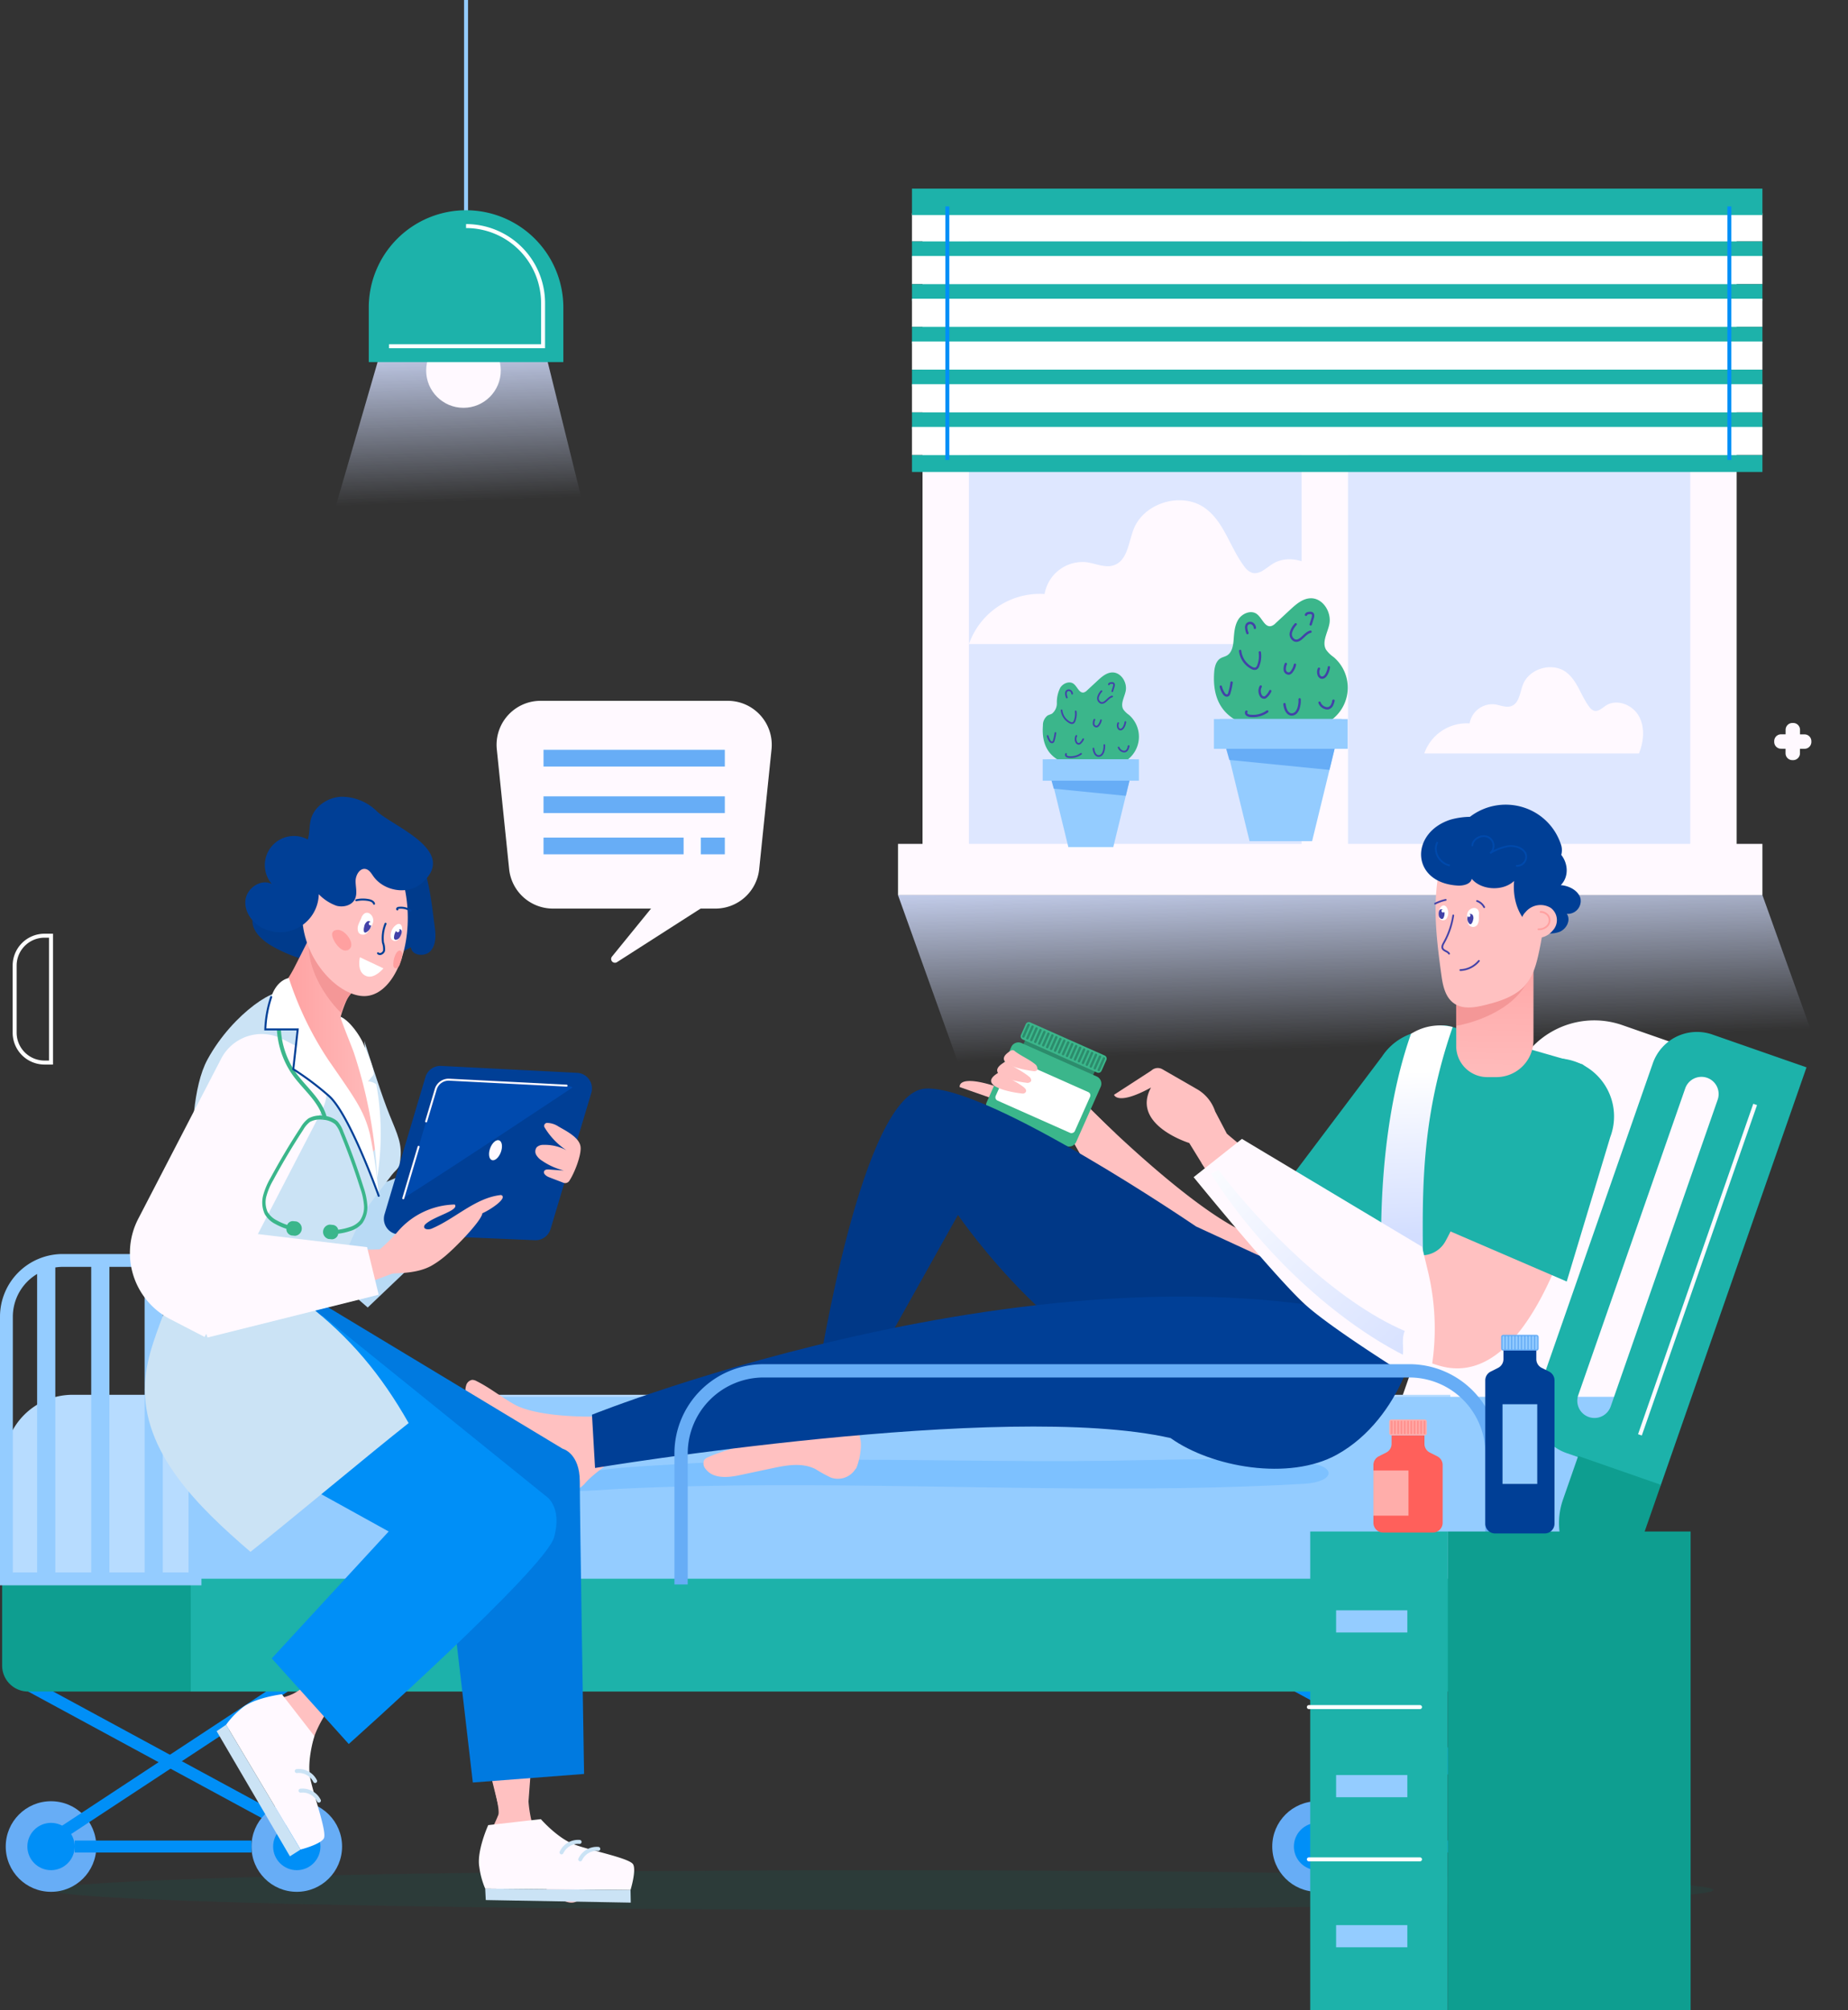 <svg id="Layer_1" data-name="Layer 1" xmlns="http://www.w3.org/2000/svg" xmlns:xlink="http://www.w3.org/1999/xlink" width="463.816" height="504.539" viewBox="0 0 463.816 504.539"><rect x="0" y="0" width="463.816" height="504.539" fill="#333333" stroke="none"/><defs><style>.cls-1,.cls-11,.cls-14,.cls-18,.cls-28,.cls-30,.cls-31,.cls-32,.cls-33,.cls-41,.cls-45,.cls-48,.cls-49,.cls-51,.cls-6,.cls-8{fill:none;}.cls-1,.cls-33{stroke:#fff;}.cls-1,.cls-14,.cls-18,.cls-28,.cls-30,.cls-31,.cls-32,.cls-33,.cls-41,.cls-45,.cls-48,.cls-49,.cls-51,.cls-6{stroke-miterlimit:10;}.cls-2{fill:#dee7ff;}.cls-3{fill:#fff9ff;}.cls-4{fill:#fff;}.cls-5{fill:#1db2aa;}.cls-14,.cls-6{stroke:#008ff7;}.cls-7{fill:#3bb68b;}.cls-11,.cls-28,.cls-8{stroke:#4242a8;}.cls-11,.cls-28,.cls-31,.cls-33,.cls-41,.cls-45,.cls-48,.cls-8{stroke-linecap:round;}.cls-11,.cls-8{stroke-linejoin:round;}.cls-8{stroke-width:0.419px;}.cls-9{fill:#94ccff;}.cls-10{fill:#67adf6;}.cls-11{stroke-width:0.583px;}.cls-12{fill:url(#Безымянный_градиент_60);}.cls-13{fill:#006b61;opacity:0.14;}.cls-14{stroke-width:3px;}.cls-15{fill:#008ff7;}.cls-16{fill:#b7dcff;}.cls-17{fill:#0e9e90;}.cls-18,.cls-48{stroke:#fff9ff;}.cls-19{fill:#7dc1ff;}.cls-20{fill:#ffc1c1;}.cls-21{fill:#2c8c6c;}.cls-22{fill:#003887;}.cls-23{fill:#003f96;}.cls-24{fill:url(#Безымянный_градиент_66);}.cls-25{fill:url(#Безымянный_градиент_66-2);}.cls-26{fill:url(#Безымянный_градиент_36);}.cls-27{fill:#f49797;}.cls-28,.cls-30,.cls-31{stroke-width:0.443px;}.cls-29{fill:#4242a8;}.cls-30{stroke:#0049ab;}.cls-31{stroke:#ffa0a0;}.cls-32{stroke:#67adf6;stroke-width:3.338px;}.cls-34{fill:#ff605b;}.cls-35{fill:#ffadaa;}.cls-36{fill:#ff918e;}.cls-37{fill:url(#Безымянный_градиент_36-2);}.cls-38{fill:url(#Безымянный_градиент_36-3);}.cls-39{fill:#007ae0;}.cls-40{fill:#cbe3f5;}.cls-41{stroke:#cbe3f5;}.cls-42{fill:#003b8c;}.cls-43{fill:url(#Безымянный_градиент_36-4);}.cls-44{fill:#ffa0a0;}.cls-45{stroke:#003f96;}.cls-45,.cls-48{stroke-width:0.5px;}.cls-46{fill:#b8daf5;}.cls-47{fill:#004aae;}.cls-49{stroke:#3bb68b;}.cls-50{fill:url(#Безымянный_градиент_60-2);}.cls-51{stroke:#94ccff;}</style><linearGradient id="Безымянный_градиент_60" x1="342.755" y1="206.625" x2="344.902" y2="262.466" gradientUnits="userSpaceOnUse"><stop offset="0.152" stop-color="#d3deff"/><stop offset="1" stop-color="#d3deff" stop-opacity="0"/></linearGradient><linearGradient id="Безымянный_градиент_66" x1="387.958" y1="318.445" x2="385.81" y2="269.764" gradientUnits="userSpaceOnUse"><stop offset="0.152" stop-color="#d3deff"/><stop offset="0.994" stop-color="#fff"/></linearGradient><linearGradient id="Безымянный_градиент_66-2" x1="399.825" y1="359.701" x2="330.324" y2="287.387" xlink:href="#Безымянный_градиент_66"/><linearGradient id="Безымянный_градиент_36" x1="376.21" y1="197.035" x2="374.601" y2="278.004" gradientUnits="userSpaceOnUse"><stop offset="0.004" stop-color="#ff8989"/><stop offset="1" stop-color="#ffc1c1"/></linearGradient><linearGradient id="Безымянный_градиент_36-2" x1="155.523" y1="285.333" x2="122.934" y2="329.976" gradientTransform="matrix(0.819, -0.575, 0.575, 0.819, -134.209, 219.891)" xlink:href="#Безымянный_градиент_36"/><linearGradient id="Безымянный_градиент_36-3" x1="87.567" y1="283.526" x2="156.279" y2="283.526" gradientTransform="translate(-103.257 150.209) rotate(-24.156)" xlink:href="#Безымянный_градиент_36"/><linearGradient id="Безымянный_градиент_36-4" x1="79.663" y1="282.003" x2="130.736" y2="282.003" xlink:href="#Безымянный_градиент_36"/><linearGradient id="Безымянный_градиент_60-2" x1="112.106" y1="75.73" x2="114.036" y2="125.906" xlink:href="#Безымянный_градиент_60"/></defs><title>Clinic Image</title><path class="cls-1" d="M11.171,234.832h1.635a0,0,0,0,1,0,0v31.835a0,0,0,0,1,0,0H11.171a7.493,7.493,0,0,1-7.493-7.493v-16.85A7.493,7.493,0,0,1,11.171,234.832Z"/><rect class="cls-2" x="237.765" y="51.803" width="197.53" height="162.396"/><rect class="cls-3" x="225.383" y="211.789" width="216.955" height="12.857"/><rect class="cls-3" x="231.537" y="52.236" width="11.649" height="160.958"/><rect class="cls-3" x="424.22" y="52.236" width="11.649" height="160.958"/><rect class="cls-3" x="326.673" y="52.236" width="11.649" height="160.958"/><path class="cls-3" d="M398.188,190.347h44.171c1.192-3.002,1.534-6.558-.038-9.38s-5.511-4.391-8.23-2.648c-.972.623-1.968,1.649-3.067,1.295a2.51,2.51,0,0,1-1.146-.958c-2.125-2.799-2.994-6.606-5.815-8.702-3.498-2.6-9.293-.908-10.843,3.165-.749,1.968-.913,4.615-2.888,5.346-1.332.493-2.771-.235-4.177-.433a5.799,5.799,0,0,0-6.307,4.785,11.287,11.287,0,0,0-11.377,7.529Z" transform="translate(-31 -1.263)"/><path class="cls-3" d="M290.401,162.911h73.706c1.988-5.009,2.56-10.943-.063-15.651s-9.196-7.328-13.732-4.419c-1.622,1.04-3.284,2.751-5.117,2.161a4.19,4.19,0,0,1-1.912-1.599c-3.547-4.67-4.997-11.023-9.703-14.521-5.837-4.338-15.507-1.515-18.093,5.282-1.249,3.284-1.524,7.702-4.819,8.921-2.223.823-4.623-.392-6.971-.723a9.676,9.676,0,0,0-10.525,7.985,18.835,18.835,0,0,0-18.985,12.563Z" transform="translate(-31 -1.263)"/><rect class="cls-4" x="228.887" y="53.519" width="213.45" height="7.071"/><rect class="cls-5" x="228.887" y="60.589" width="213.45" height="4.232"/><rect class="cls-4" x="228.887" y="64.244" width="213.45" height="7.071"/><rect class="cls-5" x="228.887" y="71.315" width="213.45" height="4.232"/><rect class="cls-4" x="228.887" y="74.97" width="213.45" height="7.071"/><rect class="cls-5" x="228.887" y="82.041" width="213.45" height="4.232"/><rect class="cls-4" x="228.887" y="85.696" width="213.45" height="7.071"/><rect class="cls-5" x="228.887" y="92.767" width="213.45" height="4.232"/><rect class="cls-4" x="228.887" y="96.422" width="213.45" height="7.071"/><rect class="cls-5" x="228.887" y="103.493" width="213.45" height="4.232"/><rect class="cls-4" x="228.887" y="107.148" width="213.45" height="7.071"/><rect class="cls-5" x="228.887" y="114.218" width="213.45" height="4.232"/><rect class="cls-5" x="228.887" y="47.336" width="213.45" height="6.627"/><line class="cls-6" x1="237.765" y1="51.803" x2="237.765" y2="115.433"/><line class="cls-6" x1="434.039" y1="51.803" x2="434.039" y2="115.433"/><path class="cls-7" d="M292.755,183.307a3.002,3.002,0,0,1,1.157-2.458c.359-.211.785-.284,1.144-.495a3.33,3.33,0,0,0,1.194-2.75,8.069,8.069,0,0,1,.867-3.762c.699-1.097,2.297-1.744,3.337-.963.947.712,1.42,2.434,2.574,2.167a1.898,1.898,0,0,0,.814-.527q1.319-1.223,2.638-2.446c1.048-.972,2.229-2.001,3.658-2.045,2.209-.068,3.824,2.5,3.389,4.667-.313,1.561-1.381,3.214-.598,4.6a5.453,5.453,0,0,0,1.36,1.335,7.238,7.238,0,0,1-2.419,12.402,14.495,14.495,0,0,1-3.452.542C300.819,194.148,291.968,193.326,292.755,183.307Z" transform="translate(-31 -1.263)"/><path class="cls-8" d="M297.437,179.53a3.948,3.948,0,0,0,2.115,3.076.895.895,0,0,0,.738.106.911.911,0,0,0,.422-.548,4.772,4.772,0,0,0,.273-2.369" transform="translate(-31 -1.263)"/><path class="cls-8" d="M307.458,174.717a3.595,3.595,0,0,0-.858,1.491,1.234,1.234,0,0,0,.689,1.43c1.075.342,1.741-1.321,2.84-1.574" transform="translate(-31 -1.263)"/><path class="cls-8" d="M305.678,181.876a2.124,2.124,0,0,0-.19,1.106.732.732,0,0,0,.8.627.906.906,0,0,0,.47-.362,3.035,3.035,0,0,0,.567-1.238" transform="translate(-31 -1.263)"/><path class="cls-8" d="M311.652,182.739a1.452,1.452,0,0,0-.035,1.13.764.764,0,0,0,.371.438.665.665,0,0,0,.631-.089,1.445,1.445,0,0,0,.419-.509,3.618,3.618,0,0,0,.413-1.236" transform="translate(-31 -1.263)"/><path class="cls-8" d="M293.941,185.97a4.099,4.099,0,0,0,.481,1.143,1.112,1.112,0,0,0,.346.387.461.461,0,0,0,.494.011.681.681,0,0,0,.215-.375,11.667,11.667,0,0,0,.413-1.909" transform="translate(-31 -1.263)"/><path class="cls-8" d="M301.147,185.95a1.667,1.667,0,0,0-.023,1.55.706.706,0,0,0,.707.447.758.758,0,0,0,.322-.194,2.962,2.962,0,0,0,.717-.983" transform="translate(-31 -1.263)"/><path class="cls-8" d="M305.437,189.126a3.759,3.759,0,0,0,.152.746c.164.524.526,1.069,1.073,1.124a1.107,1.107,0,0,0,.902-.392,2.21,2.21,0,0,0,.449-.906,4.506,4.506,0,0,0,.153-1.445" transform="translate(-31 -1.263)"/><path class="cls-8" d="M311.757,188.863a1.586,1.586,0,0,0,1.027.959,1.098,1.098,0,0,0,.535.051,1.046,1.046,0,0,0,.676-.534,3.102,3.102,0,0,0,.286-.838l-.062.084" transform="translate(-31 -1.263)"/><path class="cls-8" d="M298.755,176.315a3.037,3.037,0,0,1-.217-.825,1.062,1.062,0,0,1,.111-.708.742.742,0,0,1,.908-.23.987.987,0,0,1,.534.814" transform="translate(-31 -1.263)"/><path class="cls-8" d="M309.311,173.014c.089-.287.465-.342.765-.34a.682.682,0,0,1,.327.058c.274.151.218.555.125.853q-.183.583-.365,1.165" transform="translate(-31 -1.263)"/><path class="cls-8" d="M298.569,190.474a.433.433,0,0,0,.1.56,1.058,1.058,0,0,0,.58.21,4.377,4.377,0,0,0,3.081-.793" transform="translate(-31 -1.263)"/><polygon class="cls-9" points="279.418 212.586 268.131 212.586 262.761 190.559 284.788 190.559 279.418 212.586"/><rect class="cls-9" x="261.706" y="190.559" width="24.138" height="5.37"/><polygon class="cls-10" points="263.916 195.929 283.479 195.929 282.551 199.734 264.482 197.937 263.916 195.929"/><path class="cls-7" d="M335.747,169.88c.103-1.307.479-2.755,1.61-3.419.499-.293,1.092-.396,1.591-.689,1.248-.734,1.545-2.382,1.661-3.825.145-1.804.234-3.707,1.206-5.233s3.195-2.426,4.641-1.339c1.318.99,1.975,3.385,3.581,3.015a2.642,2.642,0,0,0,1.132-.733l3.67-3.402c1.458-1.351,3.101-2.783,5.088-2.844,3.072-.094,5.319,3.478,4.714,6.491-.436,2.171-1.921,4.471-.831,6.398a7.584,7.584,0,0,0,1.892,1.857,10.068,10.068,0,0,1-3.365,17.25,20.175,20.175,0,0,1-4.801.754C346.964,184.959,334.652,183.815,335.747,169.88Z" transform="translate(-31 -1.263)"/><path class="cls-11" d="M342.259,164.626a5.492,5.492,0,0,0,2.941,4.279,1.245,1.245,0,0,0,1.026.147,1.268,1.268,0,0,0,.588-.763,6.635,6.635,0,0,0,.379-3.295" transform="translate(-31 -1.263)"/><path class="cls-11" d="M356.198,157.931a5.001,5.001,0,0,0-1.193,2.074,1.716,1.716,0,0,0,.958,1.989c1.495.475,2.422-1.837,3.951-2.189" transform="translate(-31 -1.263)"/><path class="cls-11" d="M353.722,167.89a2.952,2.952,0,0,0-.264,1.539,1.018,1.018,0,0,0,1.112.872,1.26,1.26,0,0,0,.654-.504,4.221,4.221,0,0,0,.789-1.721" transform="translate(-31 -1.263)"/><path class="cls-11" d="M362.032,169.09a2.021,2.021,0,0,0-.048,1.572,1.064,1.064,0,0,0,.515.609.925.925,0,0,0,.877-.124,2.006,2.006,0,0,0,.583-.708,5.028,5.028,0,0,0,.574-1.719" transform="translate(-31 -1.263)"/><path class="cls-11" d="M337.397,173.583a5.701,5.701,0,0,0,.669,1.591,1.544,1.544,0,0,0,.481.538.641.641,0,0,0,.688.016.947.947,0,0,0,.299-.522,16.243,16.243,0,0,0,.575-2.655" transform="translate(-31 -1.263)"/><path class="cls-11" d="M347.42,173.556a2.318,2.318,0,0,0-.032,2.156.982.982,0,0,0,.984.622,1.055,1.055,0,0,0,.448-.27,4.12,4.12,0,0,0,.998-1.368" transform="translate(-31 -1.263)"/><path class="cls-11" d="M353.387,177.973a5.217,5.217,0,0,0,.211,1.038c.227.73.732,1.487,1.492,1.563a1.538,1.538,0,0,0,1.254-.545,3.074,3.074,0,0,0,.625-1.26,6.268,6.268,0,0,0,.213-2.01" transform="translate(-31 -1.263)"/><path class="cls-11" d="M362.177,177.608a2.206,2.206,0,0,0,1.429,1.334,1.528,1.528,0,0,0,.744.071,1.454,1.454,0,0,0,.941-.742,4.31,4.31,0,0,0,.397-1.166l-.087.117" transform="translate(-31 -1.263)"/><path class="cls-11" d="M344.092,160.153a4.225,4.225,0,0,1-.302-1.148,1.478,1.478,0,0,1,.155-.985,1.032,1.032,0,0,1,1.263-.32,1.372,1.372,0,0,1,.743,1.132" transform="translate(-31 -1.263)"/><path class="cls-11" d="M358.775,155.563c.123-.399.647-.476,1.064-.473a.948.948,0,0,1,.455.08c.381.21.304.772.174,1.187q-.254.81-.509,1.621" transform="translate(-31 -1.263)"/><path class="cls-11" d="M343.834,179.848a.602.602,0,0,0,.139.779,1.473,1.473,0,0,0,.807.292,6.089,6.089,0,0,0,4.285-1.103" transform="translate(-31 -1.263)"/><polygon class="cls-9" points="329.316 211.099 313.615 211.099 306.146 180.461 336.785 180.461 329.316 211.099"/><rect class="cls-9" x="304.678" y="180.461" width="33.574" height="7.469"/><polygon class="cls-10" points="307.753 187.93 334.964 187.93 333.674 193.223 308.541 190.723 307.753 187.93"/><polygon class="cls-12" points="463.816 284.534 246.861 284.534 225.383 224.646 442.337 224.646 463.816 284.534"/><path class="cls-13" d="M461.045,475.595c0,2.732-93.402,4.947-208.619,4.947S43.806,478.327,43.806,475.595s93.402-4.947,208.619-4.947S461.045,472.863,461.045,475.595Z" transform="translate(-31 -1.263)"/><line class="cls-14" x1="3.141" y1="420.686" x2="76.697" y2="460.541"/><circle class="cls-10" cx="12.806" cy="463.419" r="11.368"/><circle class="cls-15" cx="12.806" cy="463.419" r="5.936"/><circle class="cls-10" cx="74.486" cy="463.419" r="11.368"/><circle class="cls-15" cx="74.486" cy="463.419" r="5.936"/><line class="cls-14" x1="18.742" y1="463.419" x2="63.118" y2="463.419"/><line class="cls-14" x1="74.69" y1="421.103" x2="9.54" y2="463.959"/><line class="cls-14" x1="321.015" y1="420.686" x2="394.571" y2="460.541"/><circle class="cls-10" cx="330.68" cy="463.419" r="11.368"/><circle class="cls-15" cx="330.68" cy="463.419" r="5.936"/><circle class="cls-10" cx="392.36" cy="463.419" r="11.368"/><circle class="cls-15" cx="392.36" cy="463.419" r="5.936"/><line class="cls-14" x1="336.616" y1="463.419" x2="380.992" y2="463.419"/><line class="cls-14" x1="392.564" y1="421.103" x2="327.414" y2="463.959"/><path class="cls-3" d="M415.9,257.792h39.34a0,0,0,0,1,0,0V390.204a0,0,0,0,1,0,0H394.415a0,0,0,0,1,0,0V279.277A21.485,21.485,0,0,1,415.9,257.792Z" transform="translate(99.386 -123.087) rotate(19.226)"/><path class="cls-16" d="M32.04,351.312H394.999a0,0,0,0,1,0,0v33.536a17.186,17.186,0,0,1-17.186,17.186H32.04a0,0,0,0,1,0,0V351.312A0,0,0,0,1,32.04,351.312Z" transform="translate(396.039 752.082) rotate(180)"/><path class="cls-9" d="M78.865,351.815H441.824a0,0,0,0,1,0,0v33.536a17.186,17.186,0,0,1-17.186,17.186H78.865a0,0,0,0,1,0,0V351.815A0,0,0,0,1,78.865,351.815Z" transform="translate(489.689 753.089) rotate(180)"/><path class="cls-5" d="M90.602,397.479H441.824a0,0,0,0,1,0,0v28.304a0,0,0,0,1,0,0H78.865a0,0,0,0,1,0,0V409.216A11.737,11.737,0,0,1,90.602,397.479Z" transform="translate(489.689 821.999) rotate(180)"/><path class="cls-17" d="M.537,396.216H47.865a0,0,0,0,1,0,0V424.52a0,0,0,0,1,0,0H7.052a6.515,6.515,0,0,1-6.515-6.515V396.216A0,0,0,0,1,.537,396.216Z"/><path class="cls-5" d="M460.783,260.899a11.744,11.744,0,0,0-14.956,7.222l-28.895,82.853a11.744,11.744,0,0,0,7.222,14.956l23.618,8.237,36.629-105.031ZM435.257,354.24a4.312,4.312,0,1,1-8.143-2.84l26.849-76.988a4.312,4.312,0,1,1,8.143,2.84Z" transform="translate(-31 -1.263)"/><line class="cls-18" x1="440.514" y1="277.176" x2="411.593" y2="360.103"/><path class="cls-17" d="M421.633,369.47h21.992a0,0,0,0,1,0,0v29.454a0,0,0,0,1,0,0h-4.132a17.86,17.86,0,0,1-17.86-17.86V369.47A0,0,0,0,1,421.633,369.47Z" transform="translate(119.646 -122.299) rotate(19.226)"/><path class="cls-9" d="M65.829,315.984H46.72A15.739,15.739,0,0,0,31,331.705v67.424H81.55V331.705A15.739,15.739,0,0,0,65.829,315.984Zm1.465,3.315v76.608H58.459V319.205h7.37A12.512,12.512,0,0,1,67.294,319.299Zm-13.399-.093V395.907H44.88v-76.55a12.479,12.479,0,0,1,1.84-.151ZM34.222,331.705a12.492,12.492,0,0,1,6.095-10.714v74.916H34.222Zm44.107,64.202H71.858V320.762a12.506,12.506,0,0,1,6.471,10.943Z" transform="translate(-31 -1.263)"/><path class="cls-19" d="M358.231,373.655c7.983-.461,8.411-4.598.56-5.3-4.294-.384-8.704-.623-13.09-.749-12.177-.351-24.405.093-36.611.261-24.236.334-48.463-.393-72.701-.24-12.045.076-24.115.362-35.992,1.131-8.468.548-22.792.928-27.617,3.97-6.48,4.085,8.374,2.444,14.312,2.157,12.293-.594,24.697-.831,37.09-.878,24.548-.093,49.052.571,73.583.775C317.934,374.951,338.29,374.807,358.231,373.655Z" transform="translate(-31 -1.263)"/><path class="cls-20" d="M393.365,291.262s-25.449,61.176-50.238,47.727c-24.159-13.108-46.771-58.646-46.771-58.646l7.027-1.995s24.97,25.29,40.004,32.154a6.785,6.785,0,0,0,7.895-1.694c7.112-8.041,12.879-19.841,12.879-19.841" transform="translate(-31 -1.263)"/><path class="cls-5" d="M383.724,315.471l-27.748-20.009,21.882-29.038a14.582,14.582,0,0,1,20.194-4.179h0a14.581,14.581,0,0,1,4.179,20.193Z" transform="translate(-31 -1.263)"/><path class="cls-20" d="M287.31,279.494a8.248,8.248,0,0,0,5.482,2.158l5.008.505,3.824-.138,9.409,3.777c-1.686-1.605-8.888-8.738-8.888-8.738l-6.842-4.481s-11.634-7.29-13.891,1.484c-10.302-3.402-9.535.027-9.535.027l8.854,3.101Z" transform="translate(-31 -1.263)"/><rect class="cls-21" x="295.452" y="257.276" width="2.618" height="19.124" transform="translate(-98.621 428.35) rotate(-66.032)"/><path class="cls-7" d="M285.39,263.657h15.124a1.973,1.973,0,0,1,1.973,1.973v20.625a1.973,1.973,0,0,1-1.973,1.973H285.39a1.973,1.973,0,0,1-1.973-1.973V265.63A1.973,1.973,0,0,1,285.39,263.657Z" transform="translate(-109.201 430.279) rotate(-66.032)"/><path class="cls-7" d="M296.476,253.071h2.969a.855.855,0,0,1,.855.855v20.43a.855.855,0,0,1-.855.855H296.476a.855.855,0,0,1-.855-.855v-20.43A.855.855,0,0,1,296.476,253.071Z" transform="translate(-95.443 427.848) rotate(-66.032)"/><path class="cls-21" d="M287.732,261.673h0a.302.302,0,0,1-.153-.398l1.299-2.922a.302.302,0,0,1,.398-.153h0a.301.301,0,0,1,.153.398L288.13,261.52A.301.301,0,0,1,287.732,261.673Z" transform="translate(-31 -1.263)"/><path class="cls-21" d="M288.727,262.116h0a.301.301,0,0,1-.153-.398l1.299-2.921a.302.302,0,0,1,.398-.153h0a.302.302,0,0,1,.153.398l-1.299,2.922A.302.302,0,0,1,288.727,262.116Z" transform="translate(-31 -1.263)"/><path class="cls-21" d="M289.722,262.558h0a.301.301,0,0,1-.153-.398l1.299-2.922a.302.302,0,0,1,.398-.153h0a.302.302,0,0,1,.153.398l-1.299,2.921A.301.301,0,0,1,289.722,262.558Z" transform="translate(-31 -1.263)"/><path class="cls-21" d="M290.718,263.001h0a.302.302,0,0,1-.153-.398l1.299-2.922a.301.301,0,0,1,.398-.153h0a.302.302,0,0,1,.153.398l-1.299,2.922A.301.301,0,0,1,290.718,263.001Z" transform="translate(-31 -1.263)"/><path class="cls-21" d="M291.713,263.443h0a.301.301,0,0,1-.153-.398l1.299-2.921a.301.301,0,0,1,.398-.153h0a.301.301,0,0,1,.153.398l-1.299,2.922A.301.301,0,0,1,291.713,263.443Z" transform="translate(-31 -1.263)"/><path class="cls-21" d="M292.709,263.886h0a.302.302,0,0,1-.153-.398l1.299-2.922a.302.302,0,0,1,.398-.153h0a.301.301,0,0,1,.153.398l-1.299,2.921A.302.302,0,0,1,292.709,263.886Z" transform="translate(-31 -1.263)"/><path class="cls-21" d="M293.704,264.329h0a.302.302,0,0,1-.153-.398l1.299-2.922a.301.301,0,0,1,.398-.153h0a.302.302,0,0,1,.153.398l-1.299,2.922A.302.302,0,0,1,293.704,264.329Z" transform="translate(-31 -1.263)"/><path class="cls-21" d="M294.7,264.771h0a.301.301,0,0,1-.153-.398l1.299-2.922a.301.301,0,0,1,.398-.153h0a.301.301,0,0,1,.153.398l-1.299,2.921A.301.301,0,0,1,294.7,264.771Z" transform="translate(-31 -1.263)"/><path class="cls-21" d="M295.695,265.214h0a.301.301,0,0,1-.153-.398l1.299-2.922a.302.302,0,0,1,.398-.153h0a.301.301,0,0,1,.153.398l-1.299,2.921A.302.302,0,0,1,295.695,265.214Z" transform="translate(-31 -1.263)"/><path class="cls-21" d="M296.691,265.656h0a.301.301,0,0,1-.153-.398l1.299-2.922a.301.301,0,0,1,.398-.153h0a.302.302,0,0,1,.153.398l-1.299,2.922A.301.301,0,0,1,296.691,265.656Z" transform="translate(-31 -1.263)"/><path class="cls-21" d="M297.686,266.099h0a.302.302,0,0,1-.153-.398l1.299-2.922a.301.301,0,0,1,.398-.153h0a.302.302,0,0,1,.153.398l-1.299,2.921A.301.301,0,0,1,297.686,266.099Z" transform="translate(-31 -1.263)"/><path class="cls-21" d="M298.681,266.541h0a.301.301,0,0,1-.153-.398l1.299-2.922a.302.302,0,0,1,.398-.153h0a.301.301,0,0,1,.153.398l-1.299,2.922A.302.302,0,0,1,298.681,266.541Z" transform="translate(-31 -1.263)"/><path class="cls-21" d="M299.677,266.984h0a.301.301,0,0,1-.153-.398l1.299-2.922a.301.301,0,0,1,.398-.153h0a.302.302,0,0,1,.153.398l-1.299,2.922A.302.302,0,0,1,299.677,266.984Z" transform="translate(-31 -1.263)"/><path class="cls-21" d="M300.672,267.426h0a.302.302,0,0,1-.153-.398l1.299-2.922a.301.301,0,0,1,.398-.153h0a.302.302,0,0,1,.153.398l-1.299,2.922A.301.301,0,0,1,300.672,267.426Z" transform="translate(-31 -1.263)"/><path class="cls-21" d="M301.668,267.869h0a.302.302,0,0,1-.153-.398l1.299-2.921a.302.302,0,0,1,.398-.153h0a.301.301,0,0,1,.153.398l-1.299,2.922A.301.301,0,0,1,301.668,267.869Z" transform="translate(-31 -1.263)"/><path class="cls-21" d="M302.663,268.311h0a.301.301,0,0,1-.153-.398l1.299-2.922a.301.301,0,0,1,.398-.153h0a.301.301,0,0,1,.153.398l-1.299,2.922A.301.301,0,0,1,302.663,268.311Z" transform="translate(-31 -1.263)"/><path class="cls-21" d="M303.659,268.754h0a.302.302,0,0,1-.153-.398l1.299-2.922a.301.301,0,0,1,.398-.153h0a.302.302,0,0,1,.153.398l-1.299,2.922A.302.302,0,0,1,303.659,268.754Z" transform="translate(-31 -1.263)"/><path class="cls-21" d="M304.654,269.196h0a.302.302,0,0,1-.153-.398l1.299-2.921a.301.301,0,0,1,.398-.153h0a.301.301,0,0,1,.153.398l-1.299,2.922A.301.301,0,0,1,304.654,269.196Z" transform="translate(-31 -1.263)"/><path class="cls-21" d="M305.65,269.639h0a.302.302,0,0,1-.153-.398l1.299-2.922a.301.301,0,0,1,.398-.153h0a.301.301,0,0,1,.153.398l-1.299,2.922A.302.302,0,0,1,305.65,269.639Z" transform="translate(-31 -1.263)"/><path class="cls-21" d="M306.645,270.082h0a.302.302,0,0,1-.153-.398l1.299-2.921a.301.301,0,0,1,.398-.153h0a.302.302,0,0,1,.153.398l-1.299,2.922A.301.301,0,0,1,306.645,270.082Z" transform="translate(-31 -1.263)"/><rect class="cls-4" x="287.143" y="265.539" width="11.206" height="21.736" rx="0.893" ry="0.893" transform="translate(-109.748 430.365) rotate(-66.032)"/><path class="cls-20" d="M287.366,275.68a1.476,1.476,0,0,0,.592.003c.333-.086,1.158-.652-.05-1.591-1.738-1.352-3.621-2.086-5.378-3.412a.828.828,0,0,0-1.193-.048C276.248,273.837,284.779,275.409,287.366,275.68Z" transform="translate(-31 -1.263)"/><path class="cls-20" d="M290.566,270.098a1.099,1.099,0,0,0,.612-.177c.49-.245.006-1.248-.202-1.425-1.674-1.43-3.489-2.073-5.246-3.399a.828.828,0,0,0-1.193-.048C279.447,268.256,287.978,269.827,290.566,270.098Z" transform="translate(-31 -1.263)"/><path class="cls-20" d="M288.891,273.035a1.097,1.097,0,0,0,.612-.177c.621-.311.16-1.073-.048-1.251-1.674-1.429-3.643-2.247-5.4-3.573a.828.828,0,0,0-1.193-.048C277.772,271.193,286.303,272.764,288.891,273.035Z" transform="translate(-31 -1.263)"/><path class="cls-20" d="M242.146,335.058c-3.269,9.241-15.337,25.262-22.726,28.203-3.508,1.397-7.296,2.147-10.718,3.723a2.212,2.212,0,0,0-.942.666,2.039,2.039,0,0,0,.318,2.244c1.86,2.546,5.575,2.222,8.495,1.602l8.324-1.767c3.529-.749,7.391-1.459,10.773.224a35.37,35.37,0,0,0,3.893,2.143,5.209,5.209,0,0,0,6.16-2.181c.325.099,1.848-4.911,1.192-7.543s-.564-5.885-.79-8.558c-.181-2.135,6.285-12.755,6.954-14.725C253.208,338.708,244.97,334.386,242.146,335.058Z" transform="translate(-31 -1.263)"/><path class="cls-22" d="M366.144,325.211s-4.649,27.471-38.783,23.846c-28.769-3.055-55.927-42.883-55.927-42.883l-24.525,43.769-10.512-4.16s10.92-70.459,26.873-71.322,67.913,34.604,67.913,34.604Z" transform="translate(-31 -1.263)"/><path class="cls-5" d="M381.95,345.252l-26.238-19.995a6.19,6.19,0,0,1-1.972-7.281l14.55-35.337c5.032-8.892,18.032-26.983,27.308-23.629l32.577,9.37c5.395,4.112,9.708,11.866,4.755,18.365Z" transform="translate(-31 -1.263)"/><path class="cls-20" d="M196.103,354.881c-9.214,2.722-29.129,2.704-35.973-1.128-3.249-1.819-6.168-4.205-9.502-5.862a2.358,2.358,0,0,0-1.099-.326,1.896,1.896,0,0,0-1.552,1.484c-.838,2.793,1.703,5.362,3.985,7.178l6.504,5.177c2.758,2.195,5.69,4.658,6.462,8.097a31.105,31.105,0,0,0,.729,4.073,5.346,5.346,0,0,0,5.494,3.345c.123.295,4.965-1.364,6.612-3.314s4.237-3.691,6.181-5.346c1.552-1.321,13.809-2.445,15.757-3.045C200.074,365.098,198.367,356.597,196.103,354.881Z" transform="translate(-31 -1.263)"/><path class="cls-23" d="M385.847,334.339c2.135.636-2.665,22.764-19.29,31.987-12.023,6.67-31.499,3.174-41.754-4.151-41.73-9.522-144.456,7.5-144.456,7.5l-.77-13.367S298.92,308.456,385.847,334.339Z" transform="translate(-31 -1.263)"/><path class="cls-24" d="M387.979,338.456l-8.922-1.423c-2.501-21.157-2.424-52.219,6.089-76.335l.73-.405a13.378,13.378,0,0,1,9.722-1.282h0C384.812,290.132,389.203,312.349,387.979,338.456Z" transform="translate(-31 -1.263)"/><path class="cls-20" d="M319.974,269.939a2.347,2.347,0,0,1,2.777-.324l8.689,4.999a10.073,10.073,0,0,1,4.543,5.579l4.374,8.332-.672,1.808-3.52,7.181c-1.409-.604-3.556-4.301-3.556-4.301l-3.127-5.09s-14.694-4.53-9.601-13.915c-8.503,4.638-9.277,1.81-9.277,1.81Z" transform="translate(-31 -1.263)"/><path class="cls-20" d="M431.06,286.573s-11.619,65.232-38.729,57.461c-26.422-7.574-59.721-50.82-59.721-50.82l6.316-7.417s31.337,26.917,47.499,30.367a6.785,6.785,0,0,0,7.342-3.361c5.205-9.389,8.284-22.157,8.284-22.157" transform="translate(-31 -1.263)"/><path class="cls-5" d="M424.222,322.885,392.803,309.35l15.085-33.083a14.582,14.582,0,0,1,18.812-8.447h0a14.582,14.582,0,0,1,8.447,18.812Z" transform="translate(-31 -1.263)"/><path class="cls-3" d="M342.698,287.089l-12.116,9.607s20.142,24.781,27.975,31.947c6.976,6.382,27.766,19.191,27.766,19.191l3.697-1.714a61.432,61.432,0,0,0-.619-25.754l-1.485-6.197Z" transform="translate(-31 -1.263)"/><path class="cls-25" d="M334.926,295.844l1.866-.97c11.349,14.801,29.603,33.038,46.775,40.419-.816,1.895-.263,3.918-.464,5.971-16.679-8.568-35.412-25.329-48.177-45.42" transform="translate(-31 -1.263)"/><path class="cls-26" d="M365.481,236.857h19.393a0,0,0,0,1,0,0v24.152a9.313,9.313,0,0,1-9.313,9.313h-2.276a7.805,7.805,0,0,1-7.805-7.805v-25.66a0,0,0,0,1,0,0Z"/><path class="cls-27" d="M415.875,242.421s1.464,1.799-3.097,7.613c-5.48,6.987-16.297,8.687-16.297,8.687V252.01Z" transform="translate(-31 -1.263)"/><path class="cls-20" d="M418.747,217.59a77.659,77.659,0,0,1-1.656,23.364c-.625,2.771-1.46,5.62-3.479,7.789-2.449,2.631-6.26,3.866-9.944,4.764-2.319.565-4.914,1.017-7.026-.013-2.784-1.358-3.48-4.604-3.866-7.429-1.384-10.121-2.682-20.582.532-30.362.418-.3,3.468-2.976,3.887-3.276,3.424-2.45,7.661-2.826,11.961-2.094S418.429,213.669,418.747,217.59Z" transform="translate(-31 -1.263)"/><path class="cls-28" d="M395.74,231.012a20.223,20.223,0,0,1-2.353,6.848c-.263.47-.548,1.025-.287,1.496.32.575,1.281.671,1.592,1.25" transform="translate(-31 -1.263)"/><path class="cls-28" d="M397.523,244.723a6.336,6.336,0,0,0,4.651-2.302" transform="translate(-31 -1.263)"/><path class="cls-4" d="M402.212,230.461c-.121.816.113,1.835-.27,2.584a1.299,1.299,0,0,1-1.925.648,1.278,1.278,0,0,1-.587-.91,4.576,4.576,0,0,1-.177-2.218,1.86,1.86,0,0,1,1.687-1.424c.832-.008,1.222.526,1.271,1.321" transform="translate(-31 -1.263)"/><path class="cls-29" d="M399.521,230.927a.738.738,0,0,1,.724-.28.673.673,0,0,1,.372.266,1.553,1.553,0,0,1,.085,1.28,1.87,1.87,0,0,1-.369.858.431.431,0,0,1-.253.155c-.207.028-.362-.162-.456-.33A1.761,1.761,0,0,1,399.521,230.927Z" transform="translate(-31 -1.263)"/><path class="cls-4" d="M399.629,231.373a.348.348,0,0,1-.128-.032.359.359,0,0,1-.132-.122.454.454,0,0,1-.091-.269.304.304,0,0,1,.136-.246.484.484,0,0,1,.626.168A.38.38,0,0,1,399.629,231.373Z" transform="translate(-31 -1.263)"/><path class="cls-28" d="M401.718,227.383a3.287,3.287,0,0,1,1.786,1.556" transform="translate(-31 -1.263)"/><path class="cls-4" d="M394.229,231.466a1.396,1.396,0,0,1-.35.508,1.102,1.102,0,0,1-.85.241,1.03,1.03,0,0,1-.731-.459,1.407,1.407,0,0,1-.171-.6,4.289,4.289,0,0,1,.103-1.468c.18-.73.937-1.696,1.731-.881A2.508,2.508,0,0,1,394.229,231.466Z" transform="translate(-31 -1.263)"/><path class="cls-29" d="M393.328,231.549a.54.54,0,0,1-.39.353.488.488,0,0,1-.234-.045,1.018,1.018,0,0,1-.55-.629c-.154-.47-.159-2.054.807-1.714C393.787,229.804,393.592,230.998,393.328,231.549Z" transform="translate(-31 -1.263)"/><path class="cls-4" d="M393.143,230.272a.352.352,0,0,1-.128-.032.361.361,0,0,1-.132-.122.455.455,0,0,1-.091-.269.304.304,0,0,1,.136-.247.484.484,0,0,1,.626.168A.38.38,0,0,1,393.143,230.272Z" transform="translate(-31 -1.263)"/><path class="cls-28" d="M393.84,227.105a10.768,10.768,0,0,0-2.651.946" transform="translate(-31 -1.263)"/><path class="cls-23" d="M396.829,223.512c1.472.09,3.328-.386,3.54-1.698,2.431,2.908,7.872,3.183,10.65.538-.443,4.713,1.188,10.07,5.796,12.357a6.831,6.831,0,0,0,5.691.384c1.766-.805,2.773-2.969,1.74-4.486a3.242,3.242,0,0,0,3.413-3.919c-.55-1.898-2.76-3.117-4.935-3.283,2.201-2.2,1.856-5.891-.33-8.103s-5.777-3.02-9.031-2.563c-.828-2.707-3.811-4.412-6.75-5.365a19.058,19.058,0,0,0-11.562-.407C384.786,210.293,385.083,222.798,396.829,223.512Z" transform="translate(-31 -1.263)"/><path class="cls-23" d="M397.904,209.297a6.759,6.759,0,0,1,2.702-3.524A14.726,14.726,0,0,1,413.7,204.009a14.41,14.41,0,0,1,8.972,8.924,4.444,4.444,0,0,1,.146,2.979c-.588,1.51-2.406,2.316-4.12,2.752C412.883,220.141,395.682,217.745,397.904,209.297Z" transform="translate(-31 -1.263)"/><path class="cls-30" d="M400.529,213.606c-.064-1.649,2.148-2.991,3.826-2.321a2.437,2.437,0,0,1,.651,4.107,12.571,12.571,0,0,1,4.655-1.782c1.69-.173,3.613.486,4.25,1.903A2.285,2.285,0,0,1,411.49,218.55" transform="translate(-31 -1.263)"/><path class="cls-30" d="M391.783,212.592c-1.244,2.232.385,5.327,3.094,5.88" transform="translate(-31 -1.263)"/><path class="cls-20" d="M413.889,230.161a3.817,3.817,0,0,0,.416,5.765,4.901,4.901,0,0,0,6.324-1.047,3.816,3.816,0,0,0-.416-5.765A4.901,4.901,0,0,0,413.889,230.161Z" transform="translate(-31 -1.263)"/><path class="cls-31" d="M417.672,230.128a2.326,2.326,0,0,1,2.055,1.221,2.053,2.053,0,0,1-.314,2.214,2.848,2.848,0,0,1-2.286.917" transform="translate(-31 -1.263)"/><path class="cls-32" d="M201.938,398.911V366.046a20.747,20.747,0,0,1,20.747-20.747H384.716a20.747,20.747,0,0,1,20.747,20.747v32.864" transform="translate(-31 -1.263)"/><rect class="cls-17" x="363.338" y="384.356" width="60.979" height="120.183"/><rect class="cls-5" x="359.845" y="385.619" width="34.494" height="120.183" transform="translate(723.183 890.159) rotate(180)"/><rect class="cls-9" x="335.339" y="404.142" width="17.875" height="5.561"/><line class="cls-33" x1="328.501" y1="428.427" x2="356.397" y2="428.427"/><line class="cls-33" x1="328.501" y1="466.641" x2="356.397" y2="466.641"/><rect class="cls-9" x="335.339" y="445.486" width="17.875" height="5.561"/><rect class="cls-9" x="335.339" y="483.148" width="17.875" height="5.561"/><path class="cls-34" d="M380.266,363.616v-2.139h8.247v2.139a2.453,2.453,0,0,0,1.348,2.19l1.869.943a2.453,2.453,0,0,1,1.348,2.19V383.43a2.454,2.454,0,0,1-2.454,2.453h-12.47a2.454,2.454,0,0,1-2.453-2.453V368.94a2.453,2.453,0,0,1,1.348-2.19l1.869-.943A2.453,2.453,0,0,0,380.266,363.616Z" transform="translate(-31 -1.263)"/><rect class="cls-35" x="375.701" y="370.311" width="8.801" height="11.336" transform="translate(729.204 750.695) rotate(180)"/><path class="cls-35" d="M380.192,357.519h8.397a.507.507,0,0,1,.507.507V360.97a.507.507,0,0,1-.507.507h-8.397a.507.507,0,0,1-.507-.507v-2.944A.507.507,0,0,1,380.192,357.519Z" transform="translate(737.78 717.734) rotate(180)"/><path class="cls-36" d="M388.507,361.188h0a.239.239,0,0,0,.239-.239v-2.901a.239.239,0,0,0-.239-.239h0a.239.239,0,0,0-.239.239v2.901A.239.239,0,0,0,388.507,361.188Z" transform="translate(-31 -1.263)"/><path class="cls-36" d="M387.684,361.188h0a.239.239,0,0,0,.239-.239v-2.901a.239.239,0,0,0-.239-.239h0a.239.239,0,0,0-.239.239v2.901A.239.239,0,0,0,387.684,361.188Z" transform="translate(-31 -1.263)"/><path class="cls-36" d="M386.86,361.188h0a.239.239,0,0,0,.239-.239v-2.901a.239.239,0,0,0-.239-.239h0a.239.239,0,0,0-.239.239v2.901A.239.239,0,0,0,386.86,361.188Z" transform="translate(-31 -1.263)"/><path class="cls-36" d="M386.037,361.188h0a.239.239,0,0,0,.239-.239v-2.901a.239.239,0,0,0-.239-.239h0a.239.239,0,0,0-.239.239v2.901A.239.239,0,0,0,386.037,361.188Z" transform="translate(-31 -1.263)"/><path class="cls-36" d="M385.213,361.188h0a.239.239,0,0,0,.239-.239v-2.901a.239.239,0,0,0-.239-.239h0a.239.239,0,0,0-.239.239v2.901A.239.239,0,0,0,385.213,361.188Z" transform="translate(-31 -1.263)"/><path class="cls-36" d="M384.39,361.188h0a.239.239,0,0,0,.239-.239v-2.901a.239.239,0,0,0-.239-.239h0a.239.239,0,0,0-.239.239v2.901A.239.239,0,0,0,384.39,361.188Z" transform="translate(-31 -1.263)"/><path class="cls-36" d="M383.566,361.188h0a.239.239,0,0,0,.239-.239v-2.901a.239.239,0,0,0-.239-.239h0a.239.239,0,0,0-.239.239v2.901A.239.239,0,0,0,383.566,361.188Z" transform="translate(-31 -1.263)"/><path class="cls-36" d="M382.743,361.188h0a.239.239,0,0,0,.239-.239v-2.901a.239.239,0,0,0-.239-.239h0a.239.239,0,0,0-.239.239v2.901A.239.239,0,0,0,382.743,361.188Z" transform="translate(-31 -1.263)"/><path class="cls-36" d="M381.92,361.188h0a.239.239,0,0,0,.239-.239v-2.901a.239.239,0,0,0-.239-.239h0a.239.239,0,0,0-.239.239v2.901A.239.239,0,0,0,381.92,361.188Z" transform="translate(-31 -1.263)"/><path class="cls-36" d="M381.096,361.188h0a.239.239,0,0,0,.239-.239v-2.901a.239.239,0,0,0-.239-.239h0a.239.239,0,0,0-.239.239v2.901A.239.239,0,0,0,381.096,361.188Z" transform="translate(-31 -1.263)"/><path class="cls-36" d="M380.273,361.188h0a.239.239,0,0,0,.239-.239v-2.901a.239.239,0,0,0-.239-.239h0a.239.239,0,0,0-.239.239v2.901A.239.239,0,0,0,380.273,361.188Z" transform="translate(-31 -1.263)"/><path class="cls-23" d="M408.341,342.363v-2.139h8.247v2.139a2.454,2.454,0,0,0,1.348,2.19l1.869.943a2.454,2.454,0,0,1,1.348,2.19v35.969a2.453,2.453,0,0,1-2.453,2.453h-12.47a2.453,2.453,0,0,1-2.453-2.453V347.687a2.453,2.453,0,0,1,1.348-2.19l1.869-.943A2.454,2.454,0,0,0,408.341,342.363Z" transform="translate(-31 -1.263)"/><rect class="cls-10" x="407.759" y="336.266" width="9.41" height="3.958" rx="0.507" ry="0.507" transform="translate(793.928 675.228) rotate(180)"/><path class="cls-9" d="M416.581,339.935h0a.239.239,0,0,0,.239-.239v-2.901a.239.239,0,0,0-.239-.239h0a.239.239,0,0,0-.239.239v2.901A.239.239,0,0,0,416.581,339.935Z" transform="translate(-31 -1.263)"/><path class="cls-9" d="M415.758,339.935h0a.239.239,0,0,0,.239-.239v-2.901a.239.239,0,0,0-.239-.239h0a.239.239,0,0,0-.239.239v2.901A.239.239,0,0,0,415.758,339.935Z" transform="translate(-31 -1.263)"/><path class="cls-9" d="M414.934,339.935h0a.239.239,0,0,0,.239-.239v-2.901a.239.239,0,0,0-.239-.239h0a.239.239,0,0,0-.239.239v2.901A.239.239,0,0,0,414.934,339.935Z" transform="translate(-31 -1.263)"/><path class="cls-9" d="M414.111,339.935h0a.239.239,0,0,0,.239-.239v-2.901a.239.239,0,0,0-.239-.239h0a.239.239,0,0,0-.239.239v2.901A.239.239,0,0,0,414.111,339.935Z" transform="translate(-31 -1.263)"/><path class="cls-9" d="M413.287,339.935h0a.239.239,0,0,0,.239-.239v-2.901a.239.239,0,0,0-.239-.239h0a.239.239,0,0,0-.239.239v2.901A.239.239,0,0,0,413.287,339.935Z" transform="translate(-31 -1.263)"/><path class="cls-9" d="M412.464,339.935h0a.239.239,0,0,0,.239-.239v-2.901a.239.239,0,0,0-.239-.239h0a.239.239,0,0,0-.239.239v2.901A.239.239,0,0,0,412.464,339.935Z" transform="translate(-31 -1.263)"/><path class="cls-9" d="M411.64,339.935h0a.239.239,0,0,0,.239-.239v-2.901a.239.239,0,0,0-.239-.239h0a.239.239,0,0,0-.239.239v2.901A.239.239,0,0,0,411.64,339.935Z" transform="translate(-31 -1.263)"/><path class="cls-9" d="M410.817,339.935h0a.239.239,0,0,0,.239-.239v-2.901a.239.239,0,0,0-.239-.239h0a.239.239,0,0,0-.239.239v2.901A.239.239,0,0,0,410.817,339.935Z" transform="translate(-31 -1.263)"/><path class="cls-9" d="M409.994,339.935h0a.239.239,0,0,0,.239-.239v-2.901a.239.239,0,0,0-.239-.239h0a.239.239,0,0,0-.239.239v2.901A.239.239,0,0,0,409.994,339.935Z" transform="translate(-31 -1.263)"/><path class="cls-9" d="M409.17,339.935h0a.239.239,0,0,0,.239-.239v-2.901a.239.239,0,0,0-.239-.239h0a.239.239,0,0,0-.239.239v2.901A.239.239,0,0,0,409.17,339.935Z" transform="translate(-31 -1.263)"/><path class="cls-9" d="M408.347,339.935h0a.239.239,0,0,0,.239-.239v-2.901a.239.239,0,0,0-.239-.239h0a.239.239,0,0,0-.239.239v2.901A.239.239,0,0,0,408.347,339.935Z" transform="translate(-31 -1.263)"/><rect class="cls-9" x="377.108" y="352.421" width="8.713" height="19.997"/><path class="cls-3" d="M483.913,185.568l-1.141-.003.003-1.141a1.713,1.713,0,0,0-1.708-1.717l-.193-.001a1.713,1.713,0,0,0-1.717,1.708l-.003,1.141-1.141-.003a1.713,1.713,0,0,0-1.717,1.708l-.001.193a1.713,1.713,0,0,0,1.708,1.717l1.141.003-.003,1.141a1.713,1.713,0,0,0,1.708,1.717l.193.001a1.713,1.713,0,0,0,1.717-1.708l.003-1.141,1.141.003a1.713,1.713,0,0,0,1.718-1.708l0-.193A1.713,1.713,0,0,0,483.913,185.568Z" transform="translate(-31 -1.263)"/><path class="cls-3" d="M210.56,229.288H169.77a11.044,11.044,0,0,1-10.986-9.913l-3.095-30.053a11.044,11.044,0,0,1,10.986-12.176h46.98a11.045,11.045,0,0,1,10.986,12.176l-3.095,30.053A11.044,11.044,0,0,1,210.56,229.288Z" transform="translate(-31 -1.263)"/><path class="cls-3" d="M196.494,226.714l-11.895,14.619a.951.951,0,0,0,1.25,1.401l21.689-13.895Z" transform="translate(-31 -1.263)"/><rect class="cls-10" x="136.414" y="188.185" width="45.503" height="4.192"/><rect class="cls-10" x="136.414" y="199.859" width="45.503" height="4.192"/><rect class="cls-10" x="175.899" y="210.212" width="6.018" height="4.192"/><rect class="cls-10" x="136.414" y="210.212" width="35.159" height="4.192"/><path class="cls-37" d="M163.504,455.27l-7.279-.253-6.138-24.636a135.323,135.323,0,0,1-5.785-39.461l.022-9.643c.226-16.174,25.639-14.696,24.724-.158Z" transform="translate(-31 -1.263)"/><path class="cls-38" d="M165.48,381.265l-.087-.379c-2.846,5.303-7.031,9.278-12.606,7.011l-61.482-27.499a14.246,14.246,0,0,1-8.87-12.707h0a21.47,21.47,0,0,1,10.212-19.027h0a14.246,14.246,0,0,1,15.492.369l55.72,38.235C168.829,370.66,168.326,375.962,165.48,381.265Z" transform="translate(-31 -1.263)"/><path class="cls-20" d="M163.596,450.953c-.226,6.901,2.936,15.734,6.84,19.801,1.853,1.93,4.041,3.529,5.797,5.548a1.695,1.695,0,0,1,.426.706,1.363,1.363,0,0,1-.751,1.348c-1.791,1.088-4.038-.214-5.714-1.472l-4.778-3.587c-2.026-1.521-4.27-3.114-6.802-3.029a22.312,22.312,0,0,1-2.965.23,3.842,3.842,0,0,1-3.321-3.216c-.228-.032.05-3.7,1.109-5.198a38.368,38.368,0,0,0,2.6-5.267c.638-1.319-1.628-8.786-1.563-10.249.012-.281,3.183,6.149,3.449,6.06a.672.672,0,0,1,.343.007C160.266,453.04,161.993,449.689,163.596,450.953Z" transform="translate(-31 -1.263)"/><path class="cls-39" d="M102.779,322.974l69.443,41.881s4.295,1.074,4.295,8.233c0,7.948,1.074,73.381,1.074,73.381l-27.92,2.148-7.517-64.79L83.091,358.412s-6.168-4.249-4.295-16.108C82.018,321.9,102.779,322.974,102.779,322.974Z" transform="translate(-31 -1.263)"/><path class="cls-3" d="M153.534,459.311l13.213-1.498s4.198,4.828,8.485,6.393,13.841,3.407,14.679,4.965-.661,6.424-.661,6.424l-36.472-.344a20.619,20.619,0,0,1-1.481-5.436C150.588,465.82,153.534,459.311,153.534,459.311Z" transform="translate(-31 -1.263)"/><polygon class="cls-40" points="121.778 473.989 158.25 474.332 158.311 477.499 121.919 476.852 121.778 473.989"/><path class="cls-41" d="M171.938,466.154a4.594,4.594,0,0,1,4.527-2.627" transform="translate(-31 -1.263)"/><path class="cls-41" d="M176.632,467.904a4.594,4.594,0,0,1,4.527-2.627" transform="translate(-31 -1.263)"/><path class="cls-20" d="M164.472,390.397l-.059-.385c-3.229,5.079-7.695,8.736-13.088,6.064L92.034,364.125a14.246,14.246,0,0,1-7.91-13.325h0a21.47,21.47,0,0,1,11.585-18.224h0a14.246,14.246,0,0,1,15.423,1.508l52.754,42.234C168.593,380.068,167.701,385.318,164.472,390.397Z" transform="translate(-31 -1.263)"/><path class="cls-20" d="M110.823,430.408l-4.686-6.168,7.365-13.187a135.329,135.329,0,0,1,26.488-29.817l7.397-6.187c12.527-10.233,27.746,10.172,16.027,18.826Z" transform="translate(-31 -1.263)"/><path class="cls-20" d="M113.702,430.018a28.942,28.942,0,0,0-5.537,20.021c.341,3.347,1.27,6.623,1.444,9.983a2.13,2.13,0,0,1-.124,1.028,1.714,1.714,0,0,1-1.788.753c-2.616-.309-3.833-3.339-4.518-5.882q-.977-3.626-1.954-7.252c-.829-3.075-1.817-6.39-4.39-8.266a28.057,28.057,0,0,1-3.115-2.067,4.83,4.83,0,0,1-.799-5.756c-.201-.208,2.915-3.625,5.123-4.289s4.544-.972,6.614-1.989a13.649,13.649,0,0,0,4.268-3.447c.23-.268.55-.573.882-.454a.846.846,0,0,1,.334.273A18.887,18.887,0,0,1,113.702,430.018Z" transform="translate(-31 -1.263)"/><path class="cls-15" d="M112.086,331.565l55.841,45.102s4.295,2.506,2.148,10.381-51.545,51.903-51.545,51.903l-19.33-21.477,29.352-31.858L94.904,367.002s-12.9,2.424-20.403-6.443c-11.812-13.96,5.369-31.142,5.369-32.216S112.086,331.565,112.086,331.565Z" transform="translate(-31 -1.263)"/><path class="cls-3" d="M101.75,426.468l8.156,10.502s-1.937,6.098-1.042,10.572,4.295,13.591,3.401,15.118-5.829,2.78-5.829,2.78L87.745,434.119a20.625,20.625,0,0,1,3.87-4.094C94.658,427.34,101.75,426.468,101.75,426.468Z" transform="translate(-31 -1.263)"/><polygon class="cls-40" points="56.745 432.856 75.436 464.177 72.763 465.878 54.373 434.467 56.745 432.856"/><path class="cls-41" d="M105.486,445.744a4.594,4.594,0,0,1,4.599,2.498" transform="translate(-31 -1.263)"/><path class="cls-41" d="M106.436,450.663a4.593,4.593,0,0,1,4.599,2.498" transform="translate(-31 -1.263)"/><path class="cls-42" d="M140.093,233.742c.297,2.122.408,4.524-.992,6.146s-4.788,1.249-4.965-.886a35.549,35.549,0,0,1-35.254-.533c-2.536-1.54-5.152-4.153-4.385-7.019.528-1.972,2.498-3.189,4.413-3.897s3.997-1.144,5.586-2.426c2.125-1.714,2.912-4.551,4.361-6.865,4.081-6.519,16.639-10.305,23.622-6.464C138.316,215.008,139.262,227.807,140.093,233.742Z" transform="translate(-31 -1.263)"/><path class="cls-43" d="M128.78,282.508l-4.152-11.794c-1.796-3.231-4.762-10.308-8.19-14.062a30.453,30.453,0,0,1,2.181-5.689L124.773,238.85,111.07,231.888l-6.156,12.117a30.491,30.491,0,0,1-8.476,10.259c-1.435.671-6.201,4.677-6.201,4.677-3.358,3.625-5.745,8.367-6.125,12.643l.99,33.783a91.938,91.938,0,0,1-3.49,19.637l-1.949,6.654.173.021-.128.437,34.234-7.8,2.577-3.83,5.213-15.742,5.614-7.096C131.47,293.317,131.686,287.735,128.78,282.508Z" transform="translate(-31 -1.263)"/><path class="cls-27" d="M116.61,255.473a13.088,13.088,0,0,1,3.59-6.015c-1.675,1.592-10.766-9.783-11.743-10.73C108.54,244.796,112.4,251.322,116.61,255.473Z" transform="translate(-31 -1.263)"/><path class="cls-20" d="M133.326,230.423c.374,11.295-4.421,20.621-10.71,20.83s-15.41-8.656-15.785-19.951c-.585-17.663,8.14-20.744,14.429-20.953S132.951,219.128,133.326,230.423Z" transform="translate(-31 -1.263)"/><path class="cls-44" d="M118.376,239.683a1.762,1.762,0,0,1-1.661-.185c-1.379-.762-4.036-4.883-.848-4.863C117.727,234.647,120.565,238.463,118.376,239.683Z" transform="translate(-31 -1.263)"/><path class="cls-44" d="M130.279,240.798a5.642,5.642,0,0,0-.551,2.701.951.951,0,0,0,.163.571.699.699,0,0,0,.932.031,1.8,1.8,0,0,0,.533-.866c.242-.678.897-2.324.469-3.024C131.286,239.326,130.593,240.147,130.279,240.798Z" transform="translate(-31 -1.263)"/><path class="cls-4" d="M121.332,241.505l5.908,2.784s-2.136,2.593-4.109,2.006C120.352,245.468,121.332,241.505,121.332,241.505Z" transform="translate(-31 -1.263)"/><path class="cls-45" d="M127.76,233.099a9.499,9.499,0,0,0-.64,4.728,4.763,4.763,0,0,1,.273,1.996c-.151.661-1.044,1.175-1.512.684" transform="translate(-31 -1.263)"/><path class="cls-4" d="M121.793,231.344c-.29.938-1.026,1.937-1.028,2.918-.001.689.214,1.663,1.548,1.565a1.546,1.546,0,0,0,1.025-.722,6.044,6.044,0,0,0,1.279-2.322,2.067,2.067,0,0,0-.93-2.298c-.806-.382-1.45.021-1.896.86" transform="translate(-31 -1.263)"/><path class="cls-29" d="M124.177,233.055a.752.752,0,0,0-.564-.628.729.729,0,0,0-.494.121,2.041,2.041,0,0,0-.722,1.347,2.367,2.367,0,0,0-.069,1.095.457.457,0,0,0,.168.281c.187.123.433-.013.608-.152A2.298,2.298,0,0,0,124.177,233.055Z" transform="translate(-31 -1.263)"/><path class="cls-4" d="M123.85,233.49a.343.343,0,0,0,.14.022.402.402,0,0,0,.189-.073.584.584,0,0,0,.223-.251.374.374,0,0,0-.009-.328.49.49,0,0,0-.693-.099A.442.442,0,0,0,123.85,233.49Z" transform="translate(-31 -1.263)"/><path class="cls-45" d="M124.88,228.063c-.166-.558-.811-.806-1.385-.911a7.952,7.952,0,0,0-3.074.043" transform="translate(-31 -1.263)"/><path class="cls-4" d="M129.054,236.013a1.686,1.686,0,0,0,.087.706,1.08,1.08,0,0,0,1.646.473,1.819,1.819,0,0,0,.466-.573,5.684,5.684,0,0,0,.633-1.636c.189-.872-.065-2.256-1.244-1.73A3.271,3.271,0,0,0,129.054,236.013Z" transform="translate(-31 -1.263)"/><path class="cls-29" d="M129.89,236.507a.605.605,0,0,0,.203.557.475.475,0,0,0,.25.056,1.183,1.183,0,0,0,.849-.434c.385-.44,1.18-2.152.071-2.218C130.315,234.412,129.908,235.792,129.89,236.507Z" transform="translate(-31 -1.263)"/><path class="cls-4" d="M130.708,235.208a.345.345,0,0,0,.14.022.403.403,0,0,0,.189-.073.584.584,0,0,0,.223-.251.375.375,0,0,0-.009-.328.49.49,0,0,0-.693-.099A.442.442,0,0,0,130.708,235.208Z" transform="translate(-31 -1.263)"/><path class="cls-45" d="M130.738,229.495c-.177-.059.002-.324.181-.376a4.497,4.497,0,0,1,3.116.664" transform="translate(-31 -1.263)"/><path class="cls-23" d="M136.827,222.931c-3.473,3.006-9.454,2.002-12.115-1.742-.518-.729-1.018-1.605-1.887-1.818-1.483-.364-2.575,1.491-2.577,3.019s.496,3.151-.173,4.524c-.781,1.601-2.918,2.136-4.636,1.662a11.638,11.638,0,0,1-4.436-2.89,9.735,9.735,0,0,1-14.027,8.542c-2.685-1.319-4.762-4.219-4.355-7.183s3.924-5.302,6.587-3.937a7.306,7.306,0,0,1,9.035-11.163c.527-1.61.34-3.375.769-5.014.85-3.245,4.146-5.497,7.494-5.704a12.549,12.549,0,0,1,9.085,3.646C129.751,208.755,146.193,214.824,136.827,222.931Z" transform="translate(-31 -1.263)"/><polygon class="cls-46" points="92.288 328.145 124.361 297.621 115.941 288.67 69.395 308.168 92.288 328.145"/><path class="cls-23" d="M141.732,268.775l34.122,1.737a3.92,3.92,0,0,1,3.556,5.039l-10.229,34.173a3.92,3.92,0,0,1-3.922,2.793l-34.157-1.453a3.92,3.92,0,0,1-3.59-5.036l10.264-34.457A3.92,3.92,0,0,1,141.732,268.775Z" transform="translate(-31 -1.263)"/><path class="cls-47" d="M174.711,274.174a3.356,3.356,0,0,0-1.509-.443l-29.431-1.498a3.381,3.381,0,0,0-3.413,2.412l-8.147,27.35C141.325,296.306,162.659,282.183,174.711,274.174Z" transform="translate(-31 -1.263)"/><path class="cls-3" d="M156.704,290.429c-.506,1.369-1.517,2.256-2.259,1.982s-.933-1.606-.427-2.975,1.517-2.256,2.259-1.982S157.21,289.06,156.704,290.429Z" transform="translate(-31 -1.263)"/><line class="cls-48" x1="105.06" y1="287.814" x2="101.212" y2="300.731"/><path class="cls-48" d="M173.202,273.73l-29.431-1.498a3.381,3.381,0,0,0-3.413,2.412l-2.401,8.06" transform="translate(-31 -1.263)"/><path class="cls-20" d="M171.165,283.979a5.356,5.356,0,0,0-2.879-.903.754.754,0,0,0-.611,1.125,18.175,18.175,0,0,0,6.561,6.407,11.264,11.264,0,0,0-6.797-2.018,2.378,2.378,0,0,0-1.716.58,1.748,1.748,0,0,0-.134,1.945,4.269,4.269,0,0,0,1.453,1.454,16.826,16.826,0,0,0,5.47,2.46l-3.703-.255c-.434-.03-.952-.021-1.193.341-.408.612.419,1.288,1.102,1.561,1.041.416,2.492.956,3.689,1.42a1.234,1.234,0,0,0,1.475-.47c1.262-1.881,3.009-6.31,2.84-8.444C176.527,286.753,173.039,285.075,171.165,283.979Z" transform="translate(-31 -1.263)"/><path class="cls-40" d="M122.425,262.452s3.577,11.38,5.621,16.778,3.696,8.06,3.521,11.845-.841,3.257-2.26,5.088-6.879,9.092-6.879,9.092l-6.503,14.444-7.182-8.04,16.667-22.353Z" transform="translate(-31 -1.263)"/><path class="cls-40" d="M122.824,287.537c1.182,9.459,1.431,10.494-2.148,19.329-4.897,12.088-6.237,10.257-12.886,21.477,11.094,8.552,18.855,17.889,25.773,30.068-9.767,7.702-29.93,24.61-39.696,32.313-13.115-11.257-27.4-25.094-26.471-42.352.374-6.938,3.259-13.447,5.634-19.976,4.711-12.951,4.943-20.659,5.766-34.416.471-7.88.515-19.916,4.295-26.847,6.443-11.812,18.311-19.164,19.33-16.108C106.716,263.912,121.752,278.952,122.824,287.537Z" transform="translate(-31 -1.263)"/><path class="cls-20" d="M76.602,328.343h0a4.657,4.657,0,0,1-2.612-4.253l.5-10.75A109.385,109.385,0,0,1,84.454,279.22l5.039-9.971c5.742-11.5,27.204,1.063,20.813,12.369l-27.553,45.307A4.654,4.654,0,0,1,76.602,328.343Z" transform="translate(-31 -1.263)"/><path class="cls-20" d="M134.12,317.319h0a3.183,3.183,0,0,1-2.321,2.706l-8.784,3.295a148.19,148.19,0,0,1-31.318,6.275l-7.704.697c-12.928,1.06-12.643-13.851-.997-14.389l47.466-1.186C132.518,314.665,134.131,315.813,134.12,317.319Z" transform="translate(-31 -1.263)"/><path class="cls-20" d="M130.92,310.243a19.373,19.373,0,0,1,14.212-6.685c1.224,1.47-5.081,2.897-7.275,4.872a1.085,1.085,0,0,0-.413.635c-.09.786,1.139.861,1.869.555,6.004-2.516,10.97-7.767,17.443-8.449,1.833.685-2.636,3.694-4.688,4.579-.235,2-7.274,9.175-9.858,11.169a21.697,21.697,0,0,1-3.053,2.074c-3.169,1.677-6.902,1.801-10.486,1.887a1.363,1.363,0,0,1-1.548-.866c-.52-.879-1.789-2.321-1.964-3.32-.257-1.465-.051-.868.984-1.732A42.151,42.151,0,0,0,130.92,310.243Z" transform="translate(-31 -1.263)"/><path class="cls-3" d="M84.304,259.097h5.518a11.453,11.453,0,0,1,11.453,11.453v63.932a0,0,0,0,1,0,0H91.521a18.67,18.67,0,0,1-18.67-18.67V270.55A11.453,11.453,0,0,1,84.304,259.097Z" transform="translate(115.255 -8.052) rotate(27.382)"/><polygon class="cls-3" points="52.091 335.672 95.046 324.933 92.135 312.994 42.027 307.003 52.091 335.672"/><path class="cls-7" d="M116.406,285.691c1.848,4.476,3.534,9.118,5.013,13.797a16.826,16.826,0,0,1,.928,4.211,5.899,5.899,0,0,1-1.007,3.882,5.519,5.519,0,0,1-2.722,1.691,14.821,14.821,0,0,1-2.737.618,1.531,1.531,0,0,0-1.278-1.209l-.832-.079a1.836,1.836,0,0,0-.341,3.6l.832.079a1.625,1.625,0,0,0,1.63-1.393,15.519,15.519,0,0,0,2.924-.656,6.294,6.294,0,0,0,3.128-1.985,7.041,7.041,0,0,0,1.238-4.641,18.007,18.007,0,0,0-.979-4.495c-1.487-4.708-3.184-9.379-5.044-13.883a7.528,7.528,0,0,0-1.493-2.574,5.884,5.884,0,0,0-3.503-1.358l-.128.989a5.251,5.251,0,0,1,3.084,1.144A6.799,6.799,0,0,1,116.406,285.691Z" transform="translate(-31 -1.263)"/><path class="cls-7" d="M97.431,305.926a6.294,6.294,0,0,0,2.7,2.537,15.531,15.531,0,0,0,2.749,1.193,1.626,1.626,0,0,0,1.34,1.674l.832.079a1.836,1.836,0,0,0,.341-3.6l-.832-.079a1.531,1.531,0,0,0-1.482.948,14.814,14.814,0,0,1-2.573-1.121,5.52,5.52,0,0,1-2.357-2.172,5.899,5.899,0,0,1-.261-4.002,16.83,16.83,0,0,1,1.702-3.963c2.33-4.318,4.858-8.562,7.513-12.611a6.8,6.8,0,0,1,1.688-1.982,5.251,5.251,0,0,1,3.244-.545l.06-.995a5.884,5.884,0,0,0-3.696.677,7.527,7.527,0,0,0-1.95,2.248c-2.672,4.075-5.215,8.344-7.56,12.69a18.012,18.012,0,0,0-1.805,4.231A7.041,7.041,0,0,0,97.431,305.926Z" transform="translate(-31 -1.263)"/><path class="cls-49" d="M112.504,281.652c-1.187-4.288-5.015-7.224-7.617-10.833A21.38,21.38,0,0,1,102.24,251.21" transform="translate(-31 -1.263)"/><path class="cls-4" d="M125.668,296.841a69.456,69.456,0,0,0-.219-23.444,3.924,3.924,0,0,0-2.07-.751l1.301-1.549c.69-.822-2.095-7.013-2.541-8.02-.939-2.122-3.502-5.792-5.758-6.684,1.074,3.222,2.929,7.531,3.488,9.229q1.659,5.042,2.863,10.219A118.306,118.306,0,0,1,125.668,296.841Z" transform="translate(-31 -1.263)"/><path class="cls-4" d="M103.495,246.73a83.729,83.729,0,0,0,9.986,20.648c6.652,9.609,8.87,12.566,10.348,18.479a119.811,119.811,0,0,1,2.217,15.522s-7.391-20.696-12.566-25.131a72.971,72.971,0,0,0-8.87-6.652l1.109-9.979H97.589a28.535,28.535,0,0,1,1.478-8.131C100.545,247.051,103.495,246.73,103.495,246.73Z" transform="translate(-31 -1.263)"/><path class="cls-45" d="M126.046,301.378s-7.391-20.696-12.566-25.131a72.971,72.971,0,0,0-8.87-6.652l1.109-9.979H97.589a28.535,28.535,0,0,1,1.478-8.131" transform="translate(-31 -1.263)"/><path class="cls-18" d="M132.212,301.994" transform="translate(-31 -1.263)"/><polygon class="cls-50" points="151.724 148.395 78.077 148.395 95.454 88.506 136.884 88.506 151.724 148.395"/><line class="cls-51" x1="116.971" x2="116.971" y2="53.519"/><circle class="cls-3" cx="116.322" cy="92.983" r="9.364"/><path class="cls-5" d="M172.39,92.129H123.552V78.45a24.419,24.419,0,0,1,24.419-24.419h0A24.419,24.419,0,0,1,172.39,78.45Z" transform="translate(-31 -1.263)"/><path class="cls-1" d="M147.971,58.001h0A19.33,19.33,0,0,1,167.3,77.33V88.159H128.641" transform="translate(-31 -1.263)"/></svg>